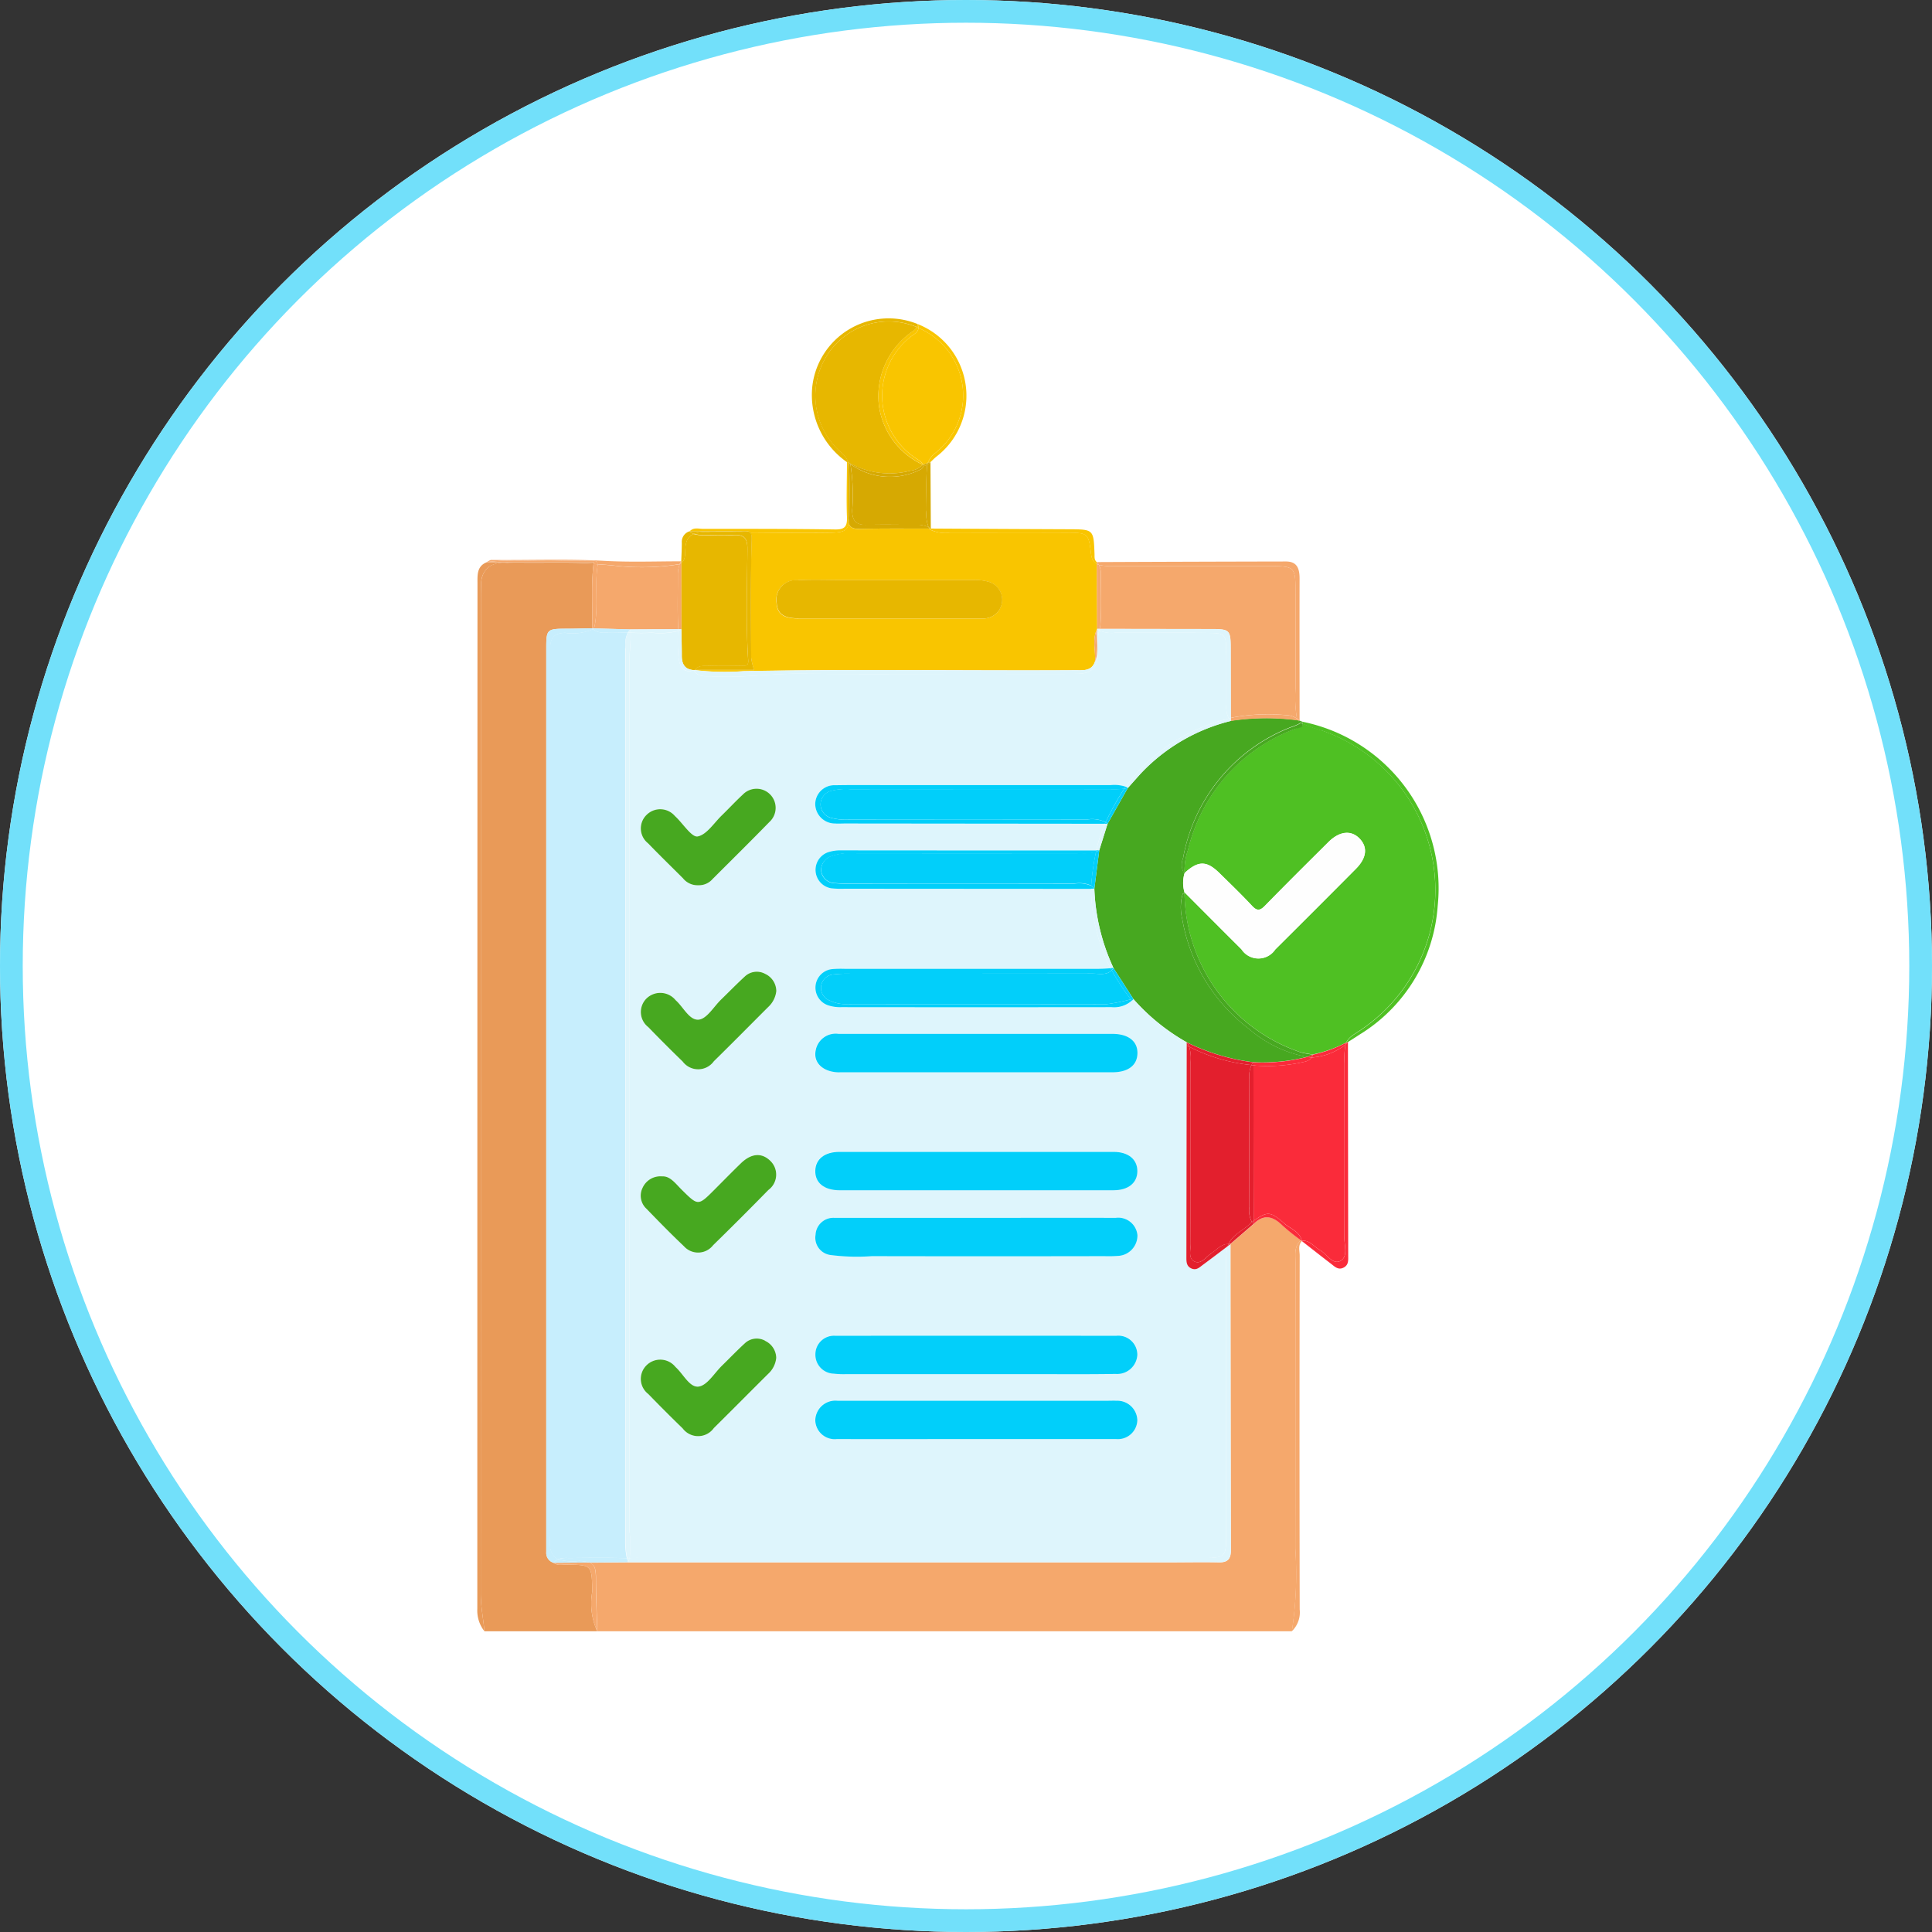 <svg xmlns="http://www.w3.org/2000/svg" xmlns:xlink="http://www.w3.org/1999/xlink" width="85" height="85" viewBox="0 0 85 85">
  <rect x="0" y="0" width="85" height="85" fill="#333333" stroke="none"/>
  <defs>
    <clipPath id="clip-path">
      <rect id="Rectángulo_300827" data-name="Rectángulo 300827" width="42.278" height="57.769" fill="none"/>
    </clipPath>
  </defs>
  <g id="Grupo_886494" data-name="Grupo 886494" transform="translate(-845 -14229.487)">
    <g id="Elipse_6613" data-name="Elipse 6613" transform="translate(845 14229.487)" fill="#fff" stroke="#72e0fa" stroke-width="1">
      <circle cx="42.5" cy="42.5" r="42.5" stroke="none"/>
      <circle cx="42.5" cy="42.5" r="42" fill="none"/>
    </g>
    <g id="Grupo_886141" data-name="Grupo 886141" transform="translate(866 14243.487)">
      <g id="Grupo_886140" data-name="Grupo 886140" clip-path="url(#clip-path)">
        <path id="Trazado_601983" data-name="Trazado 601983" d="M5.9,116.687c-.02-1.181-.006-1.18-1.161-1.19-.182,0-.375.049-.539-.08a.455.455,0,0,1-.325-.472c0-.169,0-.338,0-.507V75.261c0-.934.006-.938.95-.94.356,0,.713-.012,1.07-.018.031-.92-.052-1.846.06-2.827-1.244-.06-2.486-.006-3.728-.039a1.215,1.215,0,0,0-.863.15.916.916,0,0,0-.347.739C1,72.589,1,72.852,1,73.115Q1,94.938.993,116.761c0,.567.114,1.112.165,1.668H6.12a2.923,2.923,0,0,1-.22-1.741" transform="translate(-0.843 -60.66)" fill="#e99a58"/>
        <path id="Trazado_601984" data-name="Trazado 601984" d="M.159,72.9c0-.263,0-.526.011-.789a.916.916,0,0,1,.347-.739,1.215,1.215,0,0,1,.863-.151c1.243.034,2.484-.02,3.728.039,0-.03.005-.059.009-.089H.427c-.457.175-.42.574-.42.947Q0,94.669,0,117.224a1.46,1.46,0,0,0,.314.985c-.05-.556-.165-1.1-.165-1.668Q.166,94.718.159,72.9" transform="translate(0 -60.44)" fill="#e99a58"/>
        <path id="Trazado_601985" data-name="Trazado 601985" d="M63.766,277.024c.014-4.189,0-8.379.009-12.568,0-.329-.076-.684.2-.962a.621.621,0,0,1,.069-.012,9.17,9.17,0,0,1-.84-.67c-.418-.414-.82-.517-1.268-.067l-1.023.883q.007,6.738.018,13.475c0,.39-.15.538-.535.53-.732-.016-1.465,0-2.2,0l-23.785,0-1.7.013c.228.084.286.268.286.694,0,.778.037,1.553.061,2.33H63.614a16.713,16.713,0,0,0,.152-3.639" transform="translate(-27.776 -222.894)" fill="#f5a86c"/>
        <path id="Trazado_601986" data-name="Trazado 601986" d="M238.112,269.944c0-.214-.088-.453.1-.643l-.016-.013a.681.681,0,0,0-.069.012c-.273.278-.2.633-.2.962-.006,4.189,0,8.379-.009,12.568a16.711,16.711,0,0,1-.152,3.638,1.151,1.151,0,0,0,.346-.959q-.016-7.783,0-15.566" transform="translate(-201.931 -228.7)" fill="#f5a86c"/>
        <path id="Trazado_601987" data-name="Trazado 601987" d="M23.84,363.213l-1.573.012h0c.164.13.358.079.539.08,1.155.011,1.141.009,1.161,1.19a2.923,2.923,0,0,0,.22,1.741c-.024-.777-.061-1.552-.061-2.33,0-.426-.058-.61-.286-.694" transform="translate(-18.911 -308.468)" fill="#f5a86c"/>
        <path id="Trazado_601988" data-name="Trazado 601988" d="M211.253,118.625a7.532,7.532,0,0,0-4.7,5.3,2.789,2.789,0,0,0-.157,1.024l.014.005c.591-.539.961-.537,1.524.017.481.474.97.943,1.43,1.437.225.242.359.214.577-.01.917-.941,1.851-1.866,2.783-2.793.488-.486,1-.54,1.373-.155s.312.854-.163,1.332q-1.767,1.777-3.544,3.545a.893.893,0,0,1-1.492-.008q-1.246-1.239-2.484-2.487l-.022.009a7.5,7.5,0,0,0,5.1,7.009,5.341,5.341,0,0,0,.547.1,5.725,5.725,0,0,0,1.467-.522c.135-.284.425-.4.663-.574a7.423,7.423,0,0,0-1.736-13.16,7.46,7.46,0,0,1-.843-.3c.013.2-.216.167-.341.219" transform="translate(-175.281 -100.559)" fill="#4fc023"/>
        <path id="Trazado_601989" data-name="Trazado 601989" d="M241.65,118.153a7.423,7.423,0,0,1,1.736,13.16c-.237.173-.528.29-.663.574l.078-.032c.173-.111.348-.22.52-.334a7.225,7.225,0,0,0,3.427-5.66,7.474,7.474,0,0,0-5.961-8.1.415.415,0,0,1,.02.1,7.422,7.422,0,0,0,.843.3" transform="translate(-204.495 -100.01)" fill="#4fc023"/>
        <path id="Trazado_601990" data-name="Trazado 601990" d="M65.932,65.746a2.563,2.563,0,0,0,.132.536H63.45l0,0a11.514,11.514,0,0,0,2.148.046c4.871-.1,9.742-.013,14.613-.042.336,0,.694.048.845-.373.042-.483-.137-.982.1-1.451h0q-.008-1.424-.017-2.848c-.224-.122-.241-.345-.268-.566-.09-.739-.154-.807-.906-.811-1.762-.01-3.523,0-5.285-.006A1.482,1.482,0,0,1,73.8,60.1c-.011-.014-.018-.028-.028-.043-1.025,0-2.05-.011-3.074.015-.291.008-.426-.07-.476-.254-.063.342-.254.412-.788.42-1.184.018-2.368,0-3.552-.008.055.053.076.152.07.339-.054,1.725-.031,3.452-.025,5.178m2.053-3.419c.637-.034,1.276-.009,1.915-.009q2.9,0,5.8,0a2.266,2.266,0,0,1,.665.075.823.823,0,0,1-.239,1.618c-1.389,0-2.778,0-4.168,0-1.314,0-2.628,0-3.942,0-.655,0-.933-.2-.963-.679a.858.858,0,0,1,.931-1" transform="translate(-53.883 -50.801)" fill="#f9c500"/>
        <path id="Trazado_601991" data-name="Trazado 601991" d="M132.013,61.443a1.482,1.482,0,0,0,.874.138c1.762.005,3.523,0,5.285.006.752,0,.816.072.906.811.027.22.044.444.268.566v-.088h0c-.122-.1-.094-.234-.1-.362-.04-1.082-.04-1.078-1.149-1.083q-3.025-.012-6.05-.031h-.062c.009.014.017.029.028.043" transform="translate(-112.092 -52.146)" fill="#f9c500"/>
        <path id="Trazado_601992" data-name="Trazado 601992" d="M64.342,45.05c.146,0,.241,0,.3.058,1.184.011,2.368.026,3.552.008.534-.008.725-.078.788-.42a.926.926,0,0,1-.024-.267c.023-.8.007-1.6.007-2.4a.21.21,0,0,0-.066-.019c0,.808-.031,1.616,0,2.423.014.412-.092.548-.526.541-1.934-.03-3.869-.026-5.8-.026-.2,0-.417-.078-.586.1.788,0,1.576,0,2.364,0" transform="translate(-52.636 -35.68)" fill="#f9c500"/>
        <path id="Trazado_601993" data-name="Trazado 601993" d="M186.112,116.882h0a8.118,8.118,0,0,0-3.971,2.32c-.187.208-.373.418-.559.627l-.894,1.579-.365,1.165q-.108.845-.216,1.69a9.053,9.053,0,0,0,.843,3.493h0l.877,1.363a9.081,9.081,0,0,0,2.343,1.9,9.2,9.2,0,0,0,2.937.879,7.983,7.983,0,0,0,2.359-.236,5.337,5.337,0,0,1-2.548-1.225,7.707,7.707,0,0,1-2.943-4.836,2.12,2.12,0,0,1,.018-1.11.478.478,0,0,1,.08-.044c0-.01,0-.021,0-.031a1.457,1.457,0,0,1,.007-.845c0-.006,0-.011,0-.017a.212.212,0,0,1-.054-.029.741.741,0,0,1-.017-.6,7.623,7.623,0,0,1,4.747-5.774,2.121,2.121,0,0,0,.438-.191c-.023-.014-.047-.027-.071-.042a.458.458,0,0,1-.049-.066,10.415,10.415,0,0,0-2.959.023" transform="translate(-152.96 -99.165)" fill="#47a820"/>
        <path id="Trazado_601994" data-name="Trazado 601994" d="M239.63,117.463c.023.015.047.028.071.042a.5.5,0,0,0,.062-.053l-.114-.045-.068-.009a.468.468,0,0,0,.049.066" transform="translate(-203.47 -99.702)" fill="#47a820"/>
        <path id="Trazado_601995" data-name="Trazado 601995" d="M205.662,124.076a.741.741,0,0,0,.018.6.21.21,0,0,0,.054.029,2.792,2.792,0,0,1,.157-1.024,7.531,7.531,0,0,1,4.7-5.3c.125-.053.354-.017.341-.219-.028-.014-.055-.029-.082-.044a2.128,2.128,0,0,1-.438.191,7.622,7.622,0,0,0-4.747,5.774" transform="translate(-174.616 -100.309)" fill="#47a820"/>
        <path id="Trazado_601996" data-name="Trazado 601996" d="M210.6,174.782a7.5,7.5,0,0,1-5.1-7.009.5.5,0,0,0-.08.044,2.122,2.122,0,0,0-.018,1.11,7.708,7.708,0,0,0,2.943,4.836,5.336,5.336,0,0,0,2.548,1.224c.086-.03.172-.063.257-.1a5.338,5.338,0,0,1-.547-.1" transform="translate(-174.385 -142.486)" fill="#47a820"/>
        <path id="Trazado_601997" data-name="Trazado 601997" d="M240.459,117.857a.414.414,0,0,0-.02-.1.524.524,0,0,1-.062.053c.027.016.054.031.082.044" transform="translate(-204.146 -100.01)" fill="#47a820"/>
        <path id="Trazado_601998" data-name="Trazado 601998" d="M181.507,74.656a1.285,1.285,0,0,1-.03.159l4.786.007c.977,0,.976,0,.977,1q0,1.457.005,2.913l.1-.025a8.717,8.717,0,0,1,2.321-.1.908.908,0,0,1,.5.161c0-.011-.011-.021-.015-.032a5.552,5.552,0,0,1-.059-1.29c-.006-1.388,0-2.776,0-4.164,0-1.229,0-1.229-1.257-1.23q-3.319,0-6.637,0a2.651,2.651,0,0,1-.755-.053.88.88,0,0,1,.087.441c0,.738.033,1.477-.022,2.214" transform="translate(-154.094 -61.149)" fill="#f5a86c"/>
        <path id="Trazado_601999" data-name="Trazado 601999" d="M181.665,71.215q3.319,0,6.637,0c1.256,0,1.257,0,1.257,1.23,0,1.388,0,2.776,0,4.164a5.561,5.561,0,0,0,.059,1.29c0,.011.01.021.015.032a.9.9,0,0,1,.106.082c0-2.082-.006-4.164,0-6.245,0-.432-.1-.756-.6-.755q-4.161.008-8.322.026h0a.535.535,0,0,1,.094.123,2.656,2.656,0,0,0,.755.053" transform="translate(-153.563 -60.31)" fill="#f5a86c"/>
        <path id="Trazado_602000" data-name="Trazado 602000" d="M180.836,74.619h0l0,0v0h.11a1.3,1.3,0,0,0,.03-.159c.054-.738.02-1.476.022-2.214a.88.88,0,0,0-.087-.441c-.027-.008-.054-.016-.08-.026l-.014-.009q.009,1.424.017,2.848h0" transform="translate(-153.565 -60.953)" fill="#f5a86c"/>
        <path id="Trazado_602001" data-name="Trazado 602001" d="M180.829,71.284c.026.01.053.018.08.026a.535.535,0,0,0-.094-.123c0,.029,0,.059,0,.088l.014.009" transform="translate(-153.562 -60.458)" fill="#f5a86c"/>
        <path id="Trazado_602002" data-name="Trazado 602002" d="M220.047,115.8l-.1.025c0,.043,0,.085,0,.128h0a10.421,10.421,0,0,1,2.959-.022.48.48,0,0,1-.038-.073.908.908,0,0,0-.5-.161,8.711,8.711,0,0,0-2.321.1" transform="translate(-186.795 -98.233)" fill="#f5a86c"/>
        <path id="Trazado_602003" data-name="Trazado 602003" d="M239.365,116.986l.068.009a.888.888,0,0,0-.106-.082.479.479,0,0,0,.038.073" transform="translate(-203.255 -99.291)" fill="#f5a86c"/>
        <path id="Trazado_602004" data-name="Trazado 602004" d="M229.109,212.632c-.114.176-.331.19-.522.234a7.158,7.158,0,0,1-1.957.122l-.08-.01q0,3.419.008,6.838c.624-.431.73-.417,1.361.126.268.231.665.345.76.752.345-.033.538.266.8.415.3.17.55.647.884.479.361-.182.182-.683.184-1.043.012-2.554.006-5.108.007-7.662a3.568,3.568,0,0,1,.044-.813,2.734,2.734,0,0,1-1.458.563l-.033,0" transform="translate(-192.403 -180.108)" fill="#fa2b3a"/>
        <path id="Trazado_602005" data-name="Trazado 602005" d="M242.593,211.405a3.586,3.586,0,0,0-.044.813c0,2.554,0,5.108-.007,7.662,0,.36.177.861-.184,1.043-.335.169-.584-.309-.884-.479-.263-.149-.456-.449-.8-.415,0,0,0,.009,0,.014h0c.428.334.854.67,1.284,1,.16.123.315.288.549.169s.205-.332.205-.539q-.006-4.692-.011-9.385a1.428,1.428,0,0,1-.11.118" transform="translate(-204.397 -179.441)" fill="#fa2b3a"/>
        <path id="Trazado_602006" data-name="Trazado 602006" d="M227.966,261.864c-.63-.544-.736-.557-1.361-.126,0,.048,0,.1,0,.143h0c.448-.45.85-.347,1.268.067a9.173,9.173,0,0,0,.84.67h.012c-.094-.407-.492-.521-.76-.752" transform="translate(-192.45 -222.029)" fill="#fa2b3a"/>
        <path id="Trazado_602007" data-name="Trazado 602007" d="M240.592,269.282l.016.012s0-.009,0-.014h-.012" transform="translate(-204.329 -228.694)" fill="#fa2b3a"/>
        <path id="Trazado_602008" data-name="Trazado 602008" d="M243.585,212.02h0a.429.429,0,0,1-.056.124l.033,0a2.735,2.735,0,0,0,1.458-.563c0-.009,0-.019,0-.028s.018-.039.027-.059A5.72,5.72,0,0,1,243.585,212.02Z" transform="translate(-206.823 -179.62)" fill="#fa2b3a"/>
        <path id="Trazado_602009" data-name="Trazado 602009" d="M253.45,211.319c-.009.019-.02.037-.028.058s0,.019,0,.028a1.436,1.436,0,0,0,.11-.118l-.078.032" transform="translate(-215.221 -179.441)" fill="#fa2b3a"/>
        <path id="Trazado_602010" data-name="Trazado 602010" d="M226.63,216.022a7.158,7.158,0,0,0,1.957-.122c.191-.044.408-.058.522-.234q-.1-.008-.2-.022a7.978,7.978,0,0,1-2.359.236c0,.044,0,.088,0,.131l.08.01" transform="translate(-192.403 -183.141)" fill="#fa2b3a"/>
        <path id="Trazado_602011" data-name="Trazado 602011" d="M242.456,214.963h0c-.085.039-.171.072-.257.1q.1.013.2.021a.426.426,0,0,0,.056-.124" transform="translate(-205.694 -182.563)" fill="#fa2b3a"/>
        <path id="Trazado_602012" data-name="Trazado 602012" d="M102.862,7.6a.865.865,0,0,0,.54-.265,3.376,3.376,0,0,1-1.925-2.566,3.448,3.448,0,0,1,1.49-3.307.522.522,0,0,0,.17-.177l-.045-.023a3.212,3.212,0,0,0-4.018,1.456,3.318,3.318,0,0,0,.7,4.051,1.063,1.063,0,0,1,.352.464,3.627,3.627,0,0,0,2.731.366" transform="translate(-83.803 -0.889)" fill="#e7b700"/>
        <path id="Trazado_602013" data-name="Trazado 602013" d="M99.249,6.34a1.064,1.064,0,0,0-.352-.464,3.318,3.318,0,0,1-.7-4.051A3.212,3.212,0,0,1,102.21.369l.045.023a.317.317,0,0,0,.039-.134A3.38,3.38,0,0,0,97.656,3.03a3.6,3.6,0,0,0,1.526,3.3.482.482,0,0,1,.066.008h0" transform="translate(-82.921 0)" fill="#e7b700"/>
        <path id="Trazado_602014" data-name="Trazado 602014" d="M59.539,67.17c.006.39.018.779.017,1.169,0,.367.133.609.533.632h.037c.158-.217.407-.177.63-.184.488-.015.977-.009,1.465,0,.167,0,.271,0,.256-.241-.106-1.633-.046-3.269-.034-4.9,0-.479-.153-.638-.613-.61-.43.027-.864.013-1.3,0a1.373,1.373,0,0,1-.448-.05l-.015.006c-.3.132-.344.392-.359.678-.011.214.011.447-.18.6q0,1.45.006,2.9" transform="translate(-50.56 -53.49)" fill="#e7b700"/>
        <path id="Trazado_602015" data-name="Trazado 602015" d="M59.711,62.993c.014-.287.061-.547.359-.678l.015-.006a.49.49,0,0,1-.186-.12.482.482,0,0,0-.344.5c0,.274-.016.549-.025.823,0,.028,0,.056,0,.084.191-.155.169-.388.18-.6" transform="translate(-50.558 -52.815)" fill="#e7b700"/>
        <path id="Trazado_602016" data-name="Trazado 602016" d="M64.953,62.6c.459-.028.616.131.613.61-.012,1.634-.072,3.27.034,4.9.015.237-.089.243-.256.241-.488-.007-.977-.014-1.465,0-.223.007-.472-.032-.63.184h2.614a2.566,2.566,0,0,1-.132-.536c-.006-1.726-.028-3.453.025-5.178.006-.187-.014-.286-.07-.339-.592-.005-1.184-.01-1.776-.007a1.637,1.637,0,0,0-.7.072,1.372,1.372,0,0,0,.448.05c.432.011.866.025,1.3,0" transform="translate(-53.682 -53.062)" fill="#e7b700"/>
        <path id="Trazado_602017" data-name="Trazado 602017" d="M62.864,62.218c.592,0,1.184,0,1.776.007-.057-.055-.153-.059-.3-.058-.788.008-1.576,0-2.364,0a.488.488,0,0,0,.186.12,1.637,1.637,0,0,1,.7-.072" transform="translate(-52.636 -52.797)" fill="#e7b700"/>
        <path id="Trazado_602018" data-name="Trazado 602018" d="M119.406,3.25a3.3,3.3,0,0,0,.169,5.286c.132.1.306.164.383.327l.21-.071a1.07,1.07,0,0,1,.32-.429,3.225,3.225,0,0,0-.727-5.51c-.01.2-.223.282-.355.4" transform="translate(-100.352 -2.424)" fill="#f9c500"/>
        <path id="Trazado_602019" data-name="Trazado 602019" d="M128.57,1.883a3.225,3.225,0,0,1,.727,5.51,1.069,1.069,0,0,0-.32.429l.125-.042c.082-.077.161-.158.246-.229a3.384,3.384,0,0,0-.814-5.84.385.385,0,0,1,.036.172" transform="translate(-109.161 -1.453)" fill="#f9c500"/>
        <path id="Trazado_602020" data-name="Trazado 602020" d="M118.673,2.778a3.448,3.448,0,0,0-1.49,3.307,3.375,3.375,0,0,0,1.925,2.565l.006,0c-.077-.164-.251-.224-.383-.327a3.3,3.3,0,0,1-.169-5.286c.132-.115.345-.2.355-.4l-.075-.038a.521.521,0,0,1-.17.177" transform="translate(-99.509 -2.209)" fill="#f9c500"/>
        <path id="Trazado_602021" data-name="Trazado 602021" d="M128.349,1.883a.384.384,0,0,0-.036-.172.313.313,0,0,1-.039.134l.075.038" transform="translate(-108.94 -1.453)" fill="#f9c500"/>
        <path id="Trazado_602022" data-name="Trazado 602022" d="M33.93,74.507a.247.247,0,0,1-.05.1l1.627.045,2.1-.008c0-.022,0-.043,0-.065-.033-.76-.01-1.52-.013-2.28a1.251,1.251,0,0,1,.086-.516,10.38,10.38,0,0,1-2.937.057c-.225-.022-.45-.038-.675-.051a.22.22,0,0,1,0,.035c-.145.892.039,1.8-.136,2.687" transform="translate(-28.773 -60.96)" fill="#f5a86c"/>
        <path id="Trazado_602023" data-name="Trazado 602023" d="M5.969,70.556c.468-.012.937-.006,1.4,0,.13,0,.332-.032.326.15.225.013.45.029.675.051a10.386,10.386,0,0,0,2.937-.057.807.807,0,0,1,.066-.123c-1.122,0-2.246.043-3.364-.019-1.663-.092-3.325-.023-4.986-.041-.065,0-.13.06-.2.091,1.043-.125,2.091-.024,3.136-.052" transform="translate(-2.406 -59.882)" fill="#f5a86c"/>
        <path id="Trazado_602024" data-name="Trazado 602024" d="M33.6,74.488c.175-.889-.008-1.8.136-2.687a.22.22,0,0,0,0-.035l-.186-.009c-.112.981-.029,1.907-.06,2.827l.058,0a.247.247,0,0,0,.05-.1" transform="translate(-28.439 -60.941)" fill="#f5a86c"/>
        <path id="Trazado_602025" data-name="Trazado 602025" d="M7.514,70.894,7.7,70.9c.006-.182-.2-.148-.326-.15-.468-.006-.937-.013-1.4,0-1.045.028-2.092-.073-3.136.052h4.69c0,.03-.006.059-.009.089" transform="translate(-2.406 -60.078)" fill="#f5a86c"/>
        <path id="Trazado_602026" data-name="Trazado 602026" d="M58.505,74.358c0,.022,0,.043,0,.065h.147l-.006-2.9a.428.428,0,0,1-.044.035l-.022,0a1.251,1.251,0,0,0-.086.516c0,.76-.02,1.52.013,2.28" transform="translate(-49.672 -60.742)" fill="#f5a86c"/>
        <path id="Trazado_602027" data-name="Trazado 602027" d="M59.112,71.083a.427.427,0,0,0,.044-.035c0-.028,0-.056,0-.084a.773.773,0,0,0-.066.123l.022,0" transform="translate(-50.184 -60.268)" fill="#f5a86c"/>
        <path id="Trazado_602028" data-name="Trazado 602028" d="M111.979,42.522a.351.351,0,0,1,.018.043.276.276,0,0,1-.082.144,2.976,2.976,0,0,1-3.151-.229.228.228,0,0,1,.027.043,8.67,8.67,0,0,1,.074,2.014c0,.455.17.643.63.631.693-.018,1.387-.007,2.08,0a1.357,1.357,0,0,1,.649.1,1.565,1.565,0,0,1-.088-.747c0-.649-.031-1.3.022-1.945,0-.017.006-.033.01-.05a.193.193,0,0,1-.187,0" transform="translate(-92.371 -36.076)" fill="#d6a902"/>
        <path id="Trazado_602029" data-name="Trazado 602029" d="M108.331,42.074l0,.013a.17.17,0,0,1,.021.011c-.008-.008-.018-.016-.026-.024" transform="translate(-92.003 -35.732)" fill="#d6a902"/>
        <path id="Trazado_602030" data-name="Trazado 602030" d="M131.1,42.144c-.053.647-.02,1.3-.022,1.945a1.567,1.567,0,0,0,.088.747.673.673,0,0,1,.1.067q-.007-1.464-.015-2.928a.788.788,0,0,1-.145.118c0,.017-.008.033-.01.05" transform="translate(-111.314 -35.648)" fill="#d6a902"/>
        <path id="Trazado_602031" data-name="Trazado 602031" d="M108.321,42.065l0,0v.011l.006,0,0-.013" transform="translate(-91.993 -35.723)" fill="#d6a902"/>
        <path id="Trazado_602032" data-name="Trazado 602032" d="M108.845,45.074c1.024-.026,2.05-.013,3.074-.015a.706.706,0,0,1-.041-.067,1.359,1.359,0,0,0-.649-.1c-.693,0-1.387-.015-2.08,0-.459.012-.626-.176-.63-.631a8.662,8.662,0,0,0-.074-2.014.228.228,0,0,0-.027-.043c-.013-.012-.027-.024-.039-.037a.184.184,0,0,0-.022-.011.7.7,0,0,1,.027.123c.03.712.016,1.422.012,2.133a2.418,2.418,0,0,1-.028.406c.05.183.184.261.476.254" transform="translate(-92.027 -35.805)" fill="#d6a902"/>
        <path id="Trazado_602033" data-name="Trazado 602033" d="M131.752,61.024h.062a.673.673,0,0,0-.1-.067.678.678,0,0,0,.041.067" transform="translate(-111.859 -51.769)" fill="#d6a902"/>
        <path id="Trazado_602034" data-name="Trazado 602034" d="M108.266,44.535a.925.925,0,0,0,.024.267,2.415,2.415,0,0,0,.028-.406c0-.711.018-1.421-.012-2.133a.7.7,0,0,0-.027-.123l-.006,0c0,.8.016,1.6-.007,2.4" transform="translate(-91.947 -35.787)" fill="#d6a902"/>
        <path id="Trazado_602035" data-name="Trazado 602035" d="M108.395,42.128a2.977,2.977,0,0,0,3.151.229.276.276,0,0,0,.082-.144.361.361,0,0,0-.018-.043l-.009,0a.864.864,0,0,1-.54.265,3.627,3.627,0,0,1-2.731-.366h0c.008.008.017.016.026.024a.18.18,0,0,1,.039.037" transform="translate(-92.001 -35.726)" fill="#d6a902"/>
        <path id="Trazado_602036" data-name="Trazado 602036" d="M108.321,42.062h0l0,0h0" transform="translate(-91.993 -35.721)" fill="#d6a902"/>
        <path id="Trazado_602037" data-name="Trazado 602037" d="M108.5,42.233c.012.013.026.025.039.037a.184.184,0,0,0-.039-.037" transform="translate(-92.148 -35.867)" fill="#d6a902"/>
        <path id="Trazado_602038" data-name="Trazado 602038" d="M130.078,42.332a.193.193,0,0,0,.187,0,.645.645,0,0,1,.021-.076l-.21.071,0,.006" transform="translate(-110.47 -35.886)" fill="#d6a902"/>
        <path id="Trazado_602039" data-name="Trazado 602039" d="M131.336,42.094a.793.793,0,0,0,.145-.118l-.125.042a.638.638,0,0,0-.02.076" transform="translate(-111.54 -35.649)" fill="#d6a902"/>
        <path id="Trazado_602040" data-name="Trazado 602040" d="M130.034,42.729l.009,0,0-.006-.006,0" transform="translate(-110.435 -36.287)" fill="#d6a902"/>
        <path id="Trazado_602041" data-name="Trazado 602041" d="M24.521,91.6a1.313,1.313,0,0,1,.1-.7c-.335,0-.671.022-1.006,0a.751.751,0,0,1-.533-.154l-.01.014a2.229,2.229,0,0,1-1.212.15c-.447.012-.657.209-.651.654,0,.15-.006.3-.006.451q0,19.261,0,38.521c0,.364-.092.762.229,1.062a.71.71,0,0,0,.114.072,1.2,1.2,0,0,1,.464-.054c.857-.007,1.714-.02,2.571.008a3.519,3.519,0,0,1-.073-.764q.006-19.632,0-39.263" transform="translate(-18.004 -77.07)" fill="#c7eefd"/>
        <path id="Trazado_602042" data-name="Trazado 602042" d="M20.616,131.472a.706.706,0,0,1-.114-.072c-.321-.3-.229-.7-.229-1.062q-.008-19.261,0-38.521c0-.15.008-.3.006-.451-.006-.444.2-.641.651-.654a2.23,2.23,0,0,0,1.212-.15l.01-.014a.479.479,0,0,1-.034-.035c-.356.006-.713.017-1.07.018-.944,0-.95.007-.95.94v39.177c0,.169,0,.338,0,.507a.455.455,0,0,0,.325.472h0a.456.456,0,0,1,.195-.156" transform="translate(-17.064 -76.871)" fill="#c7eefd"/>
        <path id="Trazado_602043" data-name="Trazado 602043" d="M24.025,361.848a1.2,1.2,0,0,0-.465.054,2.143,2.143,0,0,0,.911.075,1.649,1.649,0,0,1,.467.069l1.7-.013c-.018-.059-.031-.118-.044-.177-.857-.028-1.714-.015-2.571-.008" transform="translate(-20.009 -307.301)" fill="#c7eefd"/>
        <path id="Trazado_602044" data-name="Trazado 602044" d="M22.463,362.258a.456.456,0,0,0-.195.156l1.573-.012a1.651,1.651,0,0,0-.467-.069,2.143,2.143,0,0,1-.911-.075" transform="translate(-18.912 -307.657)" fill="#c7eefd"/>
        <path id="Trazado_602045" data-name="Trazado 602045" d="M34.252,90.713c.335.02.67,0,1.006,0a.627.627,0,0,1,.113-.142l-1.627-.045-.024.034a.751.751,0,0,0,.533.154" transform="translate(-28.637 -76.881)" fill="#c7eefd"/>
        <path id="Trazado_602046" data-name="Trazado 602046" d="M33.551,90.516l-.058,0a.423.423,0,0,0,.034.035l.024-.034" transform="translate(-28.445 -76.871)" fill="#c7eefd"/>
        <path id="Trazado_602047" data-name="Trazado 602047" d="M69.142,119.213c-.243-.1-.232-.314-.232-.52q.006-4.649.014-9.3h0a7.054,7.054,0,0,1-2.41-1.963,1.174,1.174,0,0,1-.893.29q-5.944,0-11.888,0a1.682,1.682,0,0,1-.607-.09.821.821,0,0,1,.188-1.584,4.7,4.7,0,0,1,.563-.014q5.578,0,11.155,0c.182,0,.364-.014.546-.025-.018-.033-.038-.066-.055-.1a7.948,7.948,0,0,1-.805-3.4l-10.85-.008a4.265,4.265,0,0,1-.563-.016.821.821,0,0,1-.168-1.587,1.741,1.741,0,0,1,.609-.085q5.6,0,11.2,0v0a7.1,7.1,0,0,1,.373-1.162L53.9,99.634c-.15,0-.3.008-.45,0a.867.867,0,0,1-.867-.855.84.84,0,0,1,.884-.829c.863-.015,1.727-.005,2.59-.005h9.516a1.565,1.565,0,0,1,.668.07l.022-.03a7.9,7.9,0,0,1,4.516-2.97,1.12,1.12,0,0,1-.108-.629c-.009-.824.007-1.649-.008-2.473-.01-.56-.1-.654-.662-.663-1.4-.021-2.809,0-4.214-.011a1.306,1.306,0,0,1-.707-.1c-.143.489.042,1.01-.138,1.5-.217.4-.6.41-.98.411-1.484.006-2.968,0-4.453,0-2.518,0-5.035.018-7.552-.007-1.316-.013-2.623.2-3.939.117-.271-.016-.576.052-.762-.241.007-.011.015-.019.022-.029l-.033,0h0c-.469.15-.614-.158-.67-.515a6.6,6.6,0,0,1-.028-1.207,3.294,3.294,0,0,1-1.148.073,8.38,8.38,0,0,1-.939,0c.019.4-.048.8-.048,1.2q.009,19.183,0,38.365a4.471,4.471,0,0,1,0,1.152c.223-.02.446-.011.669-.011H69.515c1.147,0,1.147,0,1.147-1.144q0-5.773,0-11.547a6.253,6.253,0,0,1,.029-.9.989.989,0,0,1,.034-.124c-.361.273-.722.548-1.086.816-.145.107-.281.259-.5.169M45.155,99.261a.849.849,0,0,1,1.251.043l.041.039c.325.309.705.91.961.861.4-.076.716-.591,1.062-.926.31-.3.6-.617.918-.91a.841.841,0,1,1,1.177,1.2c-.824.846-1.664,1.675-2.5,2.509a.789.789,0,0,1-.626.274.821.821,0,0,1-.666-.292c-.516-.518-1.041-1.026-1.549-1.552a.831.831,0,0,1-.07-1.244m5.362,24.58c-.8.794-1.59,1.6-2.394,2.388a.85.85,0,0,1-1.371.019q-.77-.744-1.514-1.515a.838.838,0,0,1-.094-1.247.857.857,0,0,1,1.291.058c.345.306.621.92,1.023.861.377-.055.685-.592,1.02-.919s.661-.668,1.007-.985a.763.763,0,0,1,.892-.112.846.846,0,0,1,.49.749,1.1,1.1,0,0,1-.35.7m-5.53-8.184a.862.862,0,0,1,.868-.5c.346-.021.585.322.862.595.716.707.714.709,1.434-.011.385-.385.766-.775,1.157-1.155.458-.444.914-.481,1.29-.119a.837.837,0,0,1-.076,1.289q-1.205,1.226-2.431,2.43a.836.836,0,0,1-1.293.036c-.559-.529-1.1-1.08-1.632-1.635a.782.782,0,0,1-.178-.932m5.528-7.953c-.8.795-1.588,1.6-2.393,2.387a.851.851,0,0,1-1.373.014q-.771-.743-1.513-1.514a.839.839,0,0,1-.092-1.247.87.87,0,0,1,1.293.06c.345.3.609.906,1.026.857.355-.042.654-.569.976-.883.35-.34.691-.69,1.05-1.02a.765.765,0,0,1,.892-.108.843.843,0,0,1,.486.754,1.12,1.12,0,0,1-.353.7m2.084,1.889a.892.892,0,0,1,1-.708c2.027.008,4.055,0,6.082,0q2.985,0,5.97,0c.693,0,1.1.322,1.1.852s-.4.839-1.107.839q-6,0-12,0c-.725,0-1.182-.422-1.052-.986m1.054,4.485q6.026,0,12.051,0c.646,0,1.048.332,1.049.845s-.394.843-1.045.844q-3.041,0-6.082,0-2.985,0-5.969,0c-.69,0-1.092-.331-1.075-.868.017-.509.414-.822,1.07-.822m12.159,12.635c-2.064.008-4.129,0-6.193,0-2.027,0-4.054,0-6.081,0a.854.854,0,0,1-.954-.816.883.883,0,0,1,.964-.871c.094,0,.188,0,.282,0H65.484c.113,0,.225,0,.338,0a.882.882,0,0,1,.931.854.857.857,0,0,1-.941.831m-.015-2.862c-1.221.021-2.443.008-3.665.009H53.956a3.863,3.863,0,0,1-.562-.021.832.832,0,0,1-.805-.855.818.818,0,0,1,.892-.811q6.174-.01,12.349,0a.837.837,0,0,1,.924.842.889.889,0,0,1-.956.837m.076-5.19a5.3,5.3,0,0,1-.562.01q-5.122,0-10.244,0a9.036,9.036,0,0,1-1.8-.049.767.767,0,0,1-.673-.891.783.783,0,0,1,.836-.746c.15,0,.3,0,.45,0h5.8c2.045,0,4.09,0,6.135,0a.85.85,0,0,1,.938.769.9.9,0,0,1-.882.91" transform="translate(-37.715 -77.402)" fill="#def5fc"/>
        <path id="Trazado_602048" data-name="Trazado 602048" d="M70.34,270.477a6.273,6.273,0,0,0-.029.9q0,5.773,0,11.547c0,1.143,0,1.144-1.147,1.144H44.725c-.223,0-.446-.009-.669.011a1.11,1.11,0,0,1-.063.181l23.785,0c.733,0,1.466-.012,2.2,0,.385.008.536-.14.535-.53q-.017-6.737-.018-13.475l-.12.091a1.014,1.014,0,0,0-.034.125" transform="translate(-37.362 -229.527)" fill="#def5fc"/>
        <path id="Trazado_602049" data-name="Trazado 602049" d="M64.061,92.766c1.316.079,2.623-.13,3.939-.117,2.517.025,5.035.008,7.552.007,1.484,0,2.968,0,4.453,0,.381,0,.763-.013.98-.411.18-.486-.005-1.007.138-1.5a.624.624,0,0,1-.093-.07c-.068.481.1.979-.1,1.45-.151.421-.509.371-.845.373-4.871.028-9.742-.053-14.613.042a11.5,11.5,0,0,1-2.148-.046.339.339,0,0,0-.022.029c.185.294.49.225.762.241" transform="translate(-53.758 -77.009)" fill="#def5fc"/>
        <path id="Trazado_602050" data-name="Trazado 602050" d="M180.687,148.736v0h.129l.365-1.165h-.12a7.1,7.1,0,0,0-.374,1.162" transform="translate(-153.452 -125.331)" fill="#def5fc"/>
        <path id="Trazado_602051" data-name="Trazado 602051" d="M189.28,119.816l-.022.03a.661.661,0,0,1,.1.053c.186-.209.372-.419.559-.627a8.117,8.117,0,0,1,3.971-2.32h0a.549.549,0,0,1-.088-.106,7.9,7.9,0,0,0-4.516,2.97" transform="translate(-160.732 -99.234)" fill="#def5fc"/>
        <path id="Trazado_602052" data-name="Trazado 602052" d="M193.473,200.777h0q0-.067,0-.133a9.081,9.081,0,0,1-2.343-1.9.912.912,0,0,1-.069.074,7.057,7.057,0,0,0,2.41,1.963" transform="translate(-162.265 -168.785)" fill="#def5fc"/>
        <path id="Trazado_602053" data-name="Trazado 602053" d="M179.95,169.919c.018.034.037.066.055.1l.127-.008h0a9.057,9.057,0,0,1-.843-3.493h-.145a7.948,7.948,0,0,0,.805,3.4" transform="translate(-152.144 -141.42)" fill="#def5fc"/>
        <path id="Trazado_602054" data-name="Trazado 602054" d="M181.558,90.74a1.308,1.308,0,0,0,.707.1c1.4.009,2.809-.01,4.214.011.565.008.652.1.662.663.015.824,0,1.649.008,2.473a1.12,1.12,0,0,0,.108.629l.088-.022q0-1.456-.005-2.913c0-1,0-1-.977-1l-4.786-.007c0,.015-.007.029-.01.044s0,.018-.007.027" transform="translate(-154.193 -77.003)" fill="#def5fc"/>
        <path id="Trazado_602055" data-name="Trazado 602055" d="M180.933,90.645h0l0,0,0,0" transform="translate(-153.662 -76.979)" fill="#def5fc"/>
        <path id="Trazado_602056" data-name="Trazado 602056" d="M181.037,90.739c0-.009,0-.018.007-.027s.007-.029.01-.044h-.11a.6.6,0,0,0,.093.07" transform="translate(-153.671 -77.002)" fill="#def5fc"/>
        <path id="Trazado_602057" data-name="Trazado 602057" d="M219.452,116.828c0-.043,0-.085,0-.128l-.088.022a.555.555,0,0,0,.088.106" transform="translate(-186.301 -99.11)" fill="#def5fc"/>
        <path id="Trazado_602058" data-name="Trazado 602058" d="M58.512,90.842a6.626,6.626,0,0,0,.028,1.207c.057.356.2.665.67.515h0c-.4-.023-.534-.265-.533-.632,0-.39-.011-.779-.017-1.169a.943.943,0,0,1-.148.079" transform="translate(-49.682 -77.083)" fill="#def5fc"/>
        <path id="Trazado_602059" data-name="Trazado 602059" d="M44.685,90.918a8.383,8.383,0,0,0,.939,0,3.294,3.294,0,0,0,1.147-.073c0-.026,0-.052,0-.078l-2.1.008c0,.047.008.095.01.142" transform="translate(-37.941 -77.086)" fill="#def5fc"/>
        <path id="Trazado_602060" data-name="Trazado 602060" d="M58.735,90.763h-.147c0,.026,0,.052,0,.078a.936.936,0,0,0,.148-.079" transform="translate(-49.757 -77.083)" fill="#def5fc"/>
        <path id="Trazado_602061" data-name="Trazado 602061" d="M43.395,131.33q.013-19.183,0-38.365c0-.4.068-.8.048-1.2h0c-.04,0-.08,0-.121,0a1.313,1.313,0,0,0-.1.7q0,19.631,0,39.263a3.53,3.53,0,0,0,.073.764h.045l.062,0a4.478,4.478,0,0,0,0-1.152" transform="translate(-36.701 -77.931)" fill="#def5fc"/>
        <path id="Trazado_602062" data-name="Trazado 602062" d="M43.746,361.932H43.7c.013.059.026.118.044.177a1.111,1.111,0,0,0,.063-.181l-.062,0" transform="translate(-37.114 -307.376)" fill="#def5fc"/>
        <path id="Trazado_602063" data-name="Trazado 602063" d="M44.047,90.963h0c0-.047-.005-.095-.01-.142a.624.624,0,0,0-.113.142h.121" transform="translate(-37.305 -77.132)" fill="#def5fc"/>
        <path id="Trazado_602064" data-name="Trazado 602064" d="M210.447,219.712q-.01-2.815,0-5.63a1.243,1.243,0,0,1,.094-.625,7.639,7.639,0,0,1-2.739-.807,1.842,1.842,0,0,1,.06.67c0,2.664,0,5.328.005,7.992,0,.271-.118.645.154.782.307.155.52-.207.763-.362s.429-.41.745-.4c.2-.444.7-.621,1.017-.96l.012-.009a1.093,1.093,0,0,1-.113-.649" transform="translate(-176.481 -180.599)" fill="#e31f2d"/>
        <path id="Trazado_602065" data-name="Trazado 602065" d="M220.286,263.812c-.318.34-.813.517-1.017.96a.531.531,0,0,1,.082,0l1.023-.883a.557.557,0,0,1-.076-.09l-.013.009" transform="translate(-186.22 -224.042)" fill="#e31f2d"/>
        <path id="Trazado_602066" data-name="Trazado 602066" d="M207.175,211.568a7.641,7.641,0,0,0,2.739.807.59.59,0,0,1,.087-.12,9.2,9.2,0,0,1-2.937-.879.7.7,0,0,1,.111.192" transform="translate(-175.854 -179.517)" fill="#e31f2d"/>
        <path id="Trazado_602067" data-name="Trazado 602067" d="M225.418,218.007a1.241,1.241,0,0,0-.094.625q-.008,2.815,0,5.63a1.093,1.093,0,0,0,.113.649l.076-.053q0-3.419-.008-6.838l-.087-.011" transform="translate(-191.358 -185.148)" fill="#e31f2d"/>
        <path id="Trazado_602068" data-name="Trazado 602068" d="M226.174,263.452l-.076.053a.553.553,0,0,0,.077.09c0-.048,0-.1,0-.143" transform="translate(-192.02 -223.743)" fill="#e31f2d"/>
        <path id="Trazado_602069" data-name="Trazado 602069" d="M225.973,217.331l.087.011c0-.044,0-.088,0-.131a.59.59,0,0,0-.087.12" transform="translate(-191.913 -184.472)" fill="#e31f2d"/>
        <path id="Trazado_602070" data-name="Trazado 602070" d="M208.076,221.4c-.243.156-.456.517-.763.362-.271-.137-.153-.511-.154-.782-.007-2.664,0-5.328-.005-7.992a1.842,1.842,0,0,0-.06-.67c-.037-.02-.075-.038-.112-.059q-.007,4.649-.014,9.3c0,.206-.011.419.232.52.217.09.353-.062.5-.169.365-.269.725-.543,1.086-.816a.914.914,0,0,1,.037-.1c-.317-.007-.505.25-.745.4" transform="translate(-175.772 -180.267)" fill="#e31f2d"/>
        <path id="Trazado_602071" data-name="Trazado 602071" d="M219.021,270.328l.12-.091a.559.559,0,0,0-.082,0,.993.993,0,0,0-.037.1" transform="translate(-186.009 -229.502)" fill="#e31f2d"/>
        <path id="Trazado_602072" data-name="Trazado 602072" d="M207.174,211.568a.7.7,0,0,0-.111-.192c0,.044,0,.089,0,.133.037.021.074.039.112.059" transform="translate(-175.853 -179.517)" fill="#e31f2d"/>
        <path id="Trazado_602073" data-name="Trazado 602073" d="M206.927,154.158c.69.666,1.356,1.355,2.04,2.027.568.557.857.556,1.423-.006q1.7-1.689,3.39-3.389c.066-.066.133-.133.193-.205a.668.668,0,0,0,.045-.964.755.755,0,0,0-1.024-.011,6.715,6.715,0,0,0-.566.549c-.718.717-1.434,1.437-2.154,2.153-.561.557-.633.557-1.18.017-.374-.37-.75-.738-1.115-1.117a.971.971,0,0,0-1.35-.26.239.239,0,0,1-.193.042l-.013.011a1.039,1.039,0,0,1-.007.845l.021.022c.237-.089.355.156.49.286" transform="translate(-175.304 -128.594)" fill="#fefefe"/>
        <path id="Trazado_602074" data-name="Trazado 602074" d="M206.741,151.943a.971.971,0,0,1,1.35.26c.365.379.741.748,1.115,1.117.546.539.619.54,1.18-.017.72-.715,1.435-1.436,2.154-2.152a6.692,6.692,0,0,1,.566-.549.755.755,0,0,1,1.024.011.669.669,0,0,1-.045.964c-.061.072-.127.139-.193.205q-1.694,1.7-3.39,3.389c-.566.563-.856.563-1.423.006-.684-.671-1.35-1.361-2.04-2.027-.135-.13-.253-.374-.49-.286.828.829,1.653,1.661,2.484,2.487a.893.893,0,0,0,1.492.008q1.778-1.766,3.544-3.545c.475-.478.527-.952.164-1.332s-.885-.331-1.373.155c-.931.927-1.865,1.852-2.783,2.793-.218.224-.352.251-.577.009-.46-.495-.948-.963-1.43-1.437-.562-.554-.933-.556-1.524-.017a.239.239,0,0,0,.193-.042" transform="translate(-175.416 -127.585)" fill="#fefefe"/>
        <path id="Trazado_602075" data-name="Trazado 602075" d="M206.089,161.961h0a1.457,1.457,0,0,0-.007.845,1.04,1.04,0,0,0,.007-.845" transform="translate(-174.971 -137.55)" fill="#fefefe"/>
        <path id="Trazado_602076" data-name="Trazado 602076" d="M88.327,78.054c1.314,0,2.628,0,3.942,0,1.389,0,2.778,0,4.168,0a.823.823,0,0,0,.239-1.618,2.267,2.267,0,0,0-.665-.075q-2.9,0-5.8,0c-.638,0-1.278-.025-1.914.009a.857.857,0,0,0-.931,1c.03.477.308.678.963.679" transform="translate(-74.194 -64.845)" fill="#e7b700"/>
        <path id="Trazado_602077" data-name="Trazado 602077" d="M180.218,90.67h0c-.239.469-.06.968-.1,1.451h0c.128-.477-.052-.975.1-1.45" transform="translate(-152.946 -77.003)" fill="#f5a86c"/>
        <path id="Trazado_602078" data-name="Trazado 602078" d="M180.936,90.668h0" transform="translate(-153.664 -77.002)" fill="#f5a86c"/>
        <path id="Trazado_602079" data-name="Trazado 602079" d="M180.942,90.645v0Z" transform="translate(-153.67 -76.979)" fill="#f5a86c"/>
        <path id="Trazado_602080" data-name="Trazado 602080" d="M180.361,90.673h0c-.154.475.025.974-.1,1.45h0c.207-.471.036-.969.1-1.45" transform="translate(-153.089 -77.006)" fill="#f5a86c"/>
        <path id="Trazado_602081" data-name="Trazado 602081" d="M180.938,90.641l0,0h0v0" transform="translate(-153.665 -76.979)" fill="#f5a86c"/>
        <path id="Trazado_602082" data-name="Trazado 602082" d="M180.94,90.669h0" transform="translate(-153.668 -77.002)" fill="#f5a86c"/>
        <path id="Trazado_602083" data-name="Trazado 602083" d="M112.24,190.475c-3.547.01-7.094.006-10.64.006a5.013,5.013,0,0,0-.731.029.595.595,0,0,0-.173,1.157,1.566,1.566,0,0,0,.766.15c3.791.007,7.582,0,11.372.008a8.276,8.276,0,0,0,1.09-.217,10.619,10.619,0,0,1-.838-1.279c-.234.235-.561.146-.846.147" transform="translate(-85.175 -161.641)" fill="#02cffa"/>
        <path id="Trazado_602084" data-name="Trazado 602084" d="M186.018,191.07c.039,0,.078-.01.117-.012l-.877-1.363a.618.618,0,0,1-.078.1,10.612,10.612,0,0,0,.838,1.28" transform="translate(-157.269 -161.103)" fill="#02cffa"/>
        <path id="Trazado_602085" data-name="Trazado 602085" d="M112.555,191.112a8.276,8.276,0,0,1-1.09.217c-3.791-.007-7.582,0-11.372-.008a1.565,1.565,0,0,1-.766-.15.595.595,0,0,1,.173-1.157,5.034,5.034,0,0,1,.73-.029c3.547,0,7.094,0,10.641-.006.285,0,.612.088.846-.147l-.049-.088c-.182.012-.364.025-.546.025q-5.578,0-11.155,0a4.7,4.7,0,0,0-.563.014.821.821,0,0,0-.188,1.584,1.678,1.678,0,0,0,.607.09q5.944.007,11.888,0a1.174,1.174,0,0,0,.893-.29c-.016-.021-.033-.04-.048-.062h0" transform="translate(-83.806 -161.145)" fill="#02cffa"/>
        <path id="Trazado_602086" data-name="Trazado 602086" d="M190.74,198.753c.015.021.032.04.048.061a.93.93,0,0,0,.069-.074c-.04,0-.079.007-.118.012h0" transform="translate(-161.99 -168.785)" fill="#02cffa"/>
        <path id="Trazado_602087" data-name="Trazado 602087" d="M184.854,189.7l.049.088a.615.615,0,0,0,.078-.1h0l-.127.008" transform="translate(-156.992 -161.102)" fill="#02cffa"/>
        <path id="Trazado_602088" data-name="Trazado 602088" d="M101.5,137.352a2.578,2.578,0,0,0-.837.07.611.611,0,0,0-.006,1.19,2.5,2.5,0,0,0,.837.074q5.206,0,10.412,0a1.354,1.354,0,0,1,.824.117,13.555,13.555,0,0,1,.818-1.477,2.836,2.836,0,0,1-.453.025c-3.865-.009-7.729,0-11.594,0" transform="translate(-85.086 -116.631)" fill="#01cffa"/>
        <path id="Trazado_602089" data-name="Trazado 602089" d="M183.407,138.611a.646.646,0,0,1,.083.067l.894-1.579a1.323,1.323,0,0,1-.16.035,13.557,13.557,0,0,0-.818,1.477" transform="translate(-155.763 -116.435)" fill="#01cffa"/>
        <path id="Trazado_602090" data-name="Trazado 602090" d="M111.415,137.893a1.354,1.354,0,0,0-.824-.117q-5.206-.009-10.412,0a2.5,2.5,0,0,1-.837-.074.611.611,0,0,1,.006-1.19,2.578,2.578,0,0,1,.837-.07c3.865,0,7.729-.005,11.594,0a2.834,2.834,0,0,0,.453-.025c.021-.029.042-.059.064-.088a1.565,1.565,0,0,0-.668-.07h-9.516c-.863,0-1.727-.01-2.59.005a.84.84,0,0,0-.884.829.867.867,0,0,0,.867.855c.149.011.3,0,.45,0l11.423.011h0l.036-.066" transform="translate(-83.771 -115.717)" fill="#01cffa"/>
        <path id="Trazado_602091" data-name="Trazado 602091" d="M183.2,147.131l-.036.066h.119a.647.647,0,0,0-.084-.067" transform="translate(-155.56 -124.955)" fill="#01cffa"/>
        <path id="Trazado_602092" data-name="Trazado 602092" d="M188.832,136.836a1.326,1.326,0,0,0,.16-.035.662.662,0,0,0-.1-.053c-.022.029-.043.058-.064.088" transform="translate(-160.37 -116.137)" fill="#01cffa"/>
        <path id="Trazado_602093" data-name="Trazado 602093" d="M111.7,155.838q-4.951.006-9.9,0a2.359,2.359,0,0,0-1,.123.635.635,0,0,0-.462.637.611.611,0,0,0,.613.553,6.325,6.325,0,0,0,.731.022q4.895,0,9.79,0a1.319,1.319,0,0,1,.747.088,10.264,10.264,0,0,1,.213-1.489,2.015,2.015,0,0,1-.732.057" transform="translate(-85.208 -132.301)" fill="#01cffa"/>
        <path id="Trazado_602094" data-name="Trazado 602094" d="M179.385,155.378a10.263,10.263,0,0,0-.213,1.489.584.584,0,0,1,.141.13l.216-1.69h0a.735.735,0,0,1-.143.071" transform="translate(-152.166 -131.898)" fill="#01cffa"/>
        <path id="Trazado_602095" data-name="Trazado 602095" d="M110.815,156.834a1.32,1.32,0,0,0-.747-.088q-4.895-.011-9.79,0a6.355,6.355,0,0,1-.731-.022.612.612,0,0,1-.613-.553.635.635,0,0,1,.462-.636,2.36,2.36,0,0,1,1-.124q4.951,0,9.9,0a2.018,2.018,0,0,0,.732-.057c.005-.024.009-.048.015-.072q-5.6,0-11.2-.005a1.742,1.742,0,0,0-.609.085.821.821,0,0,0,.168,1.587,4.27,4.27,0,0,0,.563.016l10.85.007c0-.017,0-.034,0-.051s0-.052.006-.078" transform="translate(-83.809 -131.865)" fill="#01cffa"/>
        <path id="Trazado_602096" data-name="Trazado 602096" d="M180.588,155.377a.737.737,0,0,0,.143-.071H180.6c-.005.024-.009.048-.015.072" transform="translate(-153.369 -131.897)" fill="#01cffa"/>
        <path id="Trazado_602097" data-name="Trazado 602097" d="M179.135,165.658c0,.026,0,.052-.007.078s0,.034,0,.051h.145a.581.581,0,0,0-.141-.13" transform="translate(-152.13 -140.689)" fill="#01cffa"/>
        <path id="Trazado_602098" data-name="Trazado 602098" d="M99.715,245.01q2.985,0,5.969,0,3.041,0,6.082,0c.651,0,1.046-.328,1.045-.844s-.4-.845-1.049-.845q-6.026,0-12.051,0c-.656,0-1.053.313-1.07.822-.017.537.385.867,1.075.868" transform="translate(-83.772 -206.644)" fill="#01cffa"/>
        <path id="Trazado_602099" data-name="Trazado 602099" d="M99.677,210.566q6,0,12,0c.7,0,1.1-.308,1.107-.839s-.406-.851-1.1-.852q-2.985,0-5.97,0c-2.027,0-4.055,0-6.082,0a.892.892,0,0,0-1,.708c-.13.564.328.986,1.052.986" transform="translate(-83.741 -177.39)" fill="#01cffa"/>
        <path id="Trazado_602100" data-name="Trazado 602100" d="M111.884,315.957c-.112-.006-.225,0-.338,0H99.892c-.094,0-.188,0-.282,0a.883.883,0,0,0-.964.871.854.854,0,0,0,.954.816c2.027.008,4.054,0,6.081,0,2.064,0,4.129,0,6.193,0a.857.857,0,0,0,.941-.831.883.883,0,0,0-.931-.855" transform="translate(-83.777 -268.332)" fill="#01cffa"/>
        <path id="Trazado_602101" data-name="Trazado 602101" d="M111.922,262.575c-2.045-.007-4.09,0-6.135,0h-5.8c-.15,0-.3,0-.45,0a.783.783,0,0,0-.836.746.767.767,0,0,0,.673.891,9.039,9.039,0,0,0,1.8.049q5.122.01,10.244,0a5.3,5.3,0,0,0,.563-.01.9.9,0,0,0,.882-.91.85.85,0,0,0-.938-.769" transform="translate(-83.82 -222.995)" fill="#02cffa"/>
        <path id="Trazado_602102" data-name="Trazado 602102" d="M111.919,297.005q-6.174-.009-12.349,0a.818.818,0,0,0-.892.811.832.832,0,0,0,.805.855,3.862,3.862,0,0,0,.562.021h8.176c1.222,0,2.444.011,3.665-.009a.889.889,0,0,0,.956-.837.837.837,0,0,0-.924-.842" transform="translate(-83.804 -252.236)" fill="#02cffa"/>
        <path id="Trazado_602103" data-name="Trazado 602103" d="M53.193,190.866a.765.765,0,0,0-.892.108c-.359.33-.7.68-1.05,1.02-.323.314-.621.84-.976.883-.416.049-.681-.554-1.026-.857a.87.87,0,0,0-1.293-.06.839.839,0,0,0,.092,1.247q.744.769,1.513,1.514a.851.851,0,0,0,1.373-.014c.805-.788,1.595-1.592,2.393-2.387a1.12,1.12,0,0,0,.353-.7.843.843,0,0,0-.486-.754" transform="translate(-40.526 -162.018)" fill="#47a820"/>
        <path id="Trazado_602104" data-name="Trazado 602104" d="M49.588,248.285a.836.836,0,0,0,1.293-.036q1.228-1.2,2.431-2.43a.838.838,0,0,0,.076-1.289c-.376-.362-.833-.325-1.29.119-.391.379-.772.769-1.157,1.155-.72.721-.718.719-1.434.012-.277-.273-.516-.616-.862-.595a.862.862,0,0,0-.867.5.782.782,0,0,0,.178.932c.534.554,1.074,1.105,1.633,1.635" transform="translate(-40.506 -207.465)" fill="#47a820"/>
        <path id="Trazado_602105" data-name="Trazado 602105" d="M53.19,297.944a.762.762,0,0,0-.892.112c-.346.317-.671.657-1.007.985s-.644.863-1.021.919c-.4.059-.679-.555-1.023-.861a.857.857,0,0,0-1.291-.058.838.838,0,0,0,.094,1.247q.745.769,1.514,1.515a.85.85,0,0,0,1.371-.018c.8-.79,1.594-1.594,2.394-2.388a1.1,1.1,0,0,0,.35-.7.846.846,0,0,0-.49-.749" transform="translate(-40.528 -252.957)" fill="#47a820"/>
        <path id="Trazado_602106" data-name="Trazado 602106" d="M49.585,141.166a.821.821,0,0,0,.666.292.789.789,0,0,0,.626-.274c.836-.834,1.676-1.663,2.5-2.509a.841.841,0,1,0-1.177-1.2c-.316.292-.609.61-.918.91-.346.335-.664.849-1.062.926-.256.049-.637-.552-.961-.861l-.041-.039a.85.85,0,0,0-1.251-.043.831.831,0,0,0,.07,1.244c.507.526,1.032,1.035,1.549,1.552" transform="translate(-40.526 -116.511)" fill="#47a820"/>
      </g>
    </g>
  </g>
</svg>

